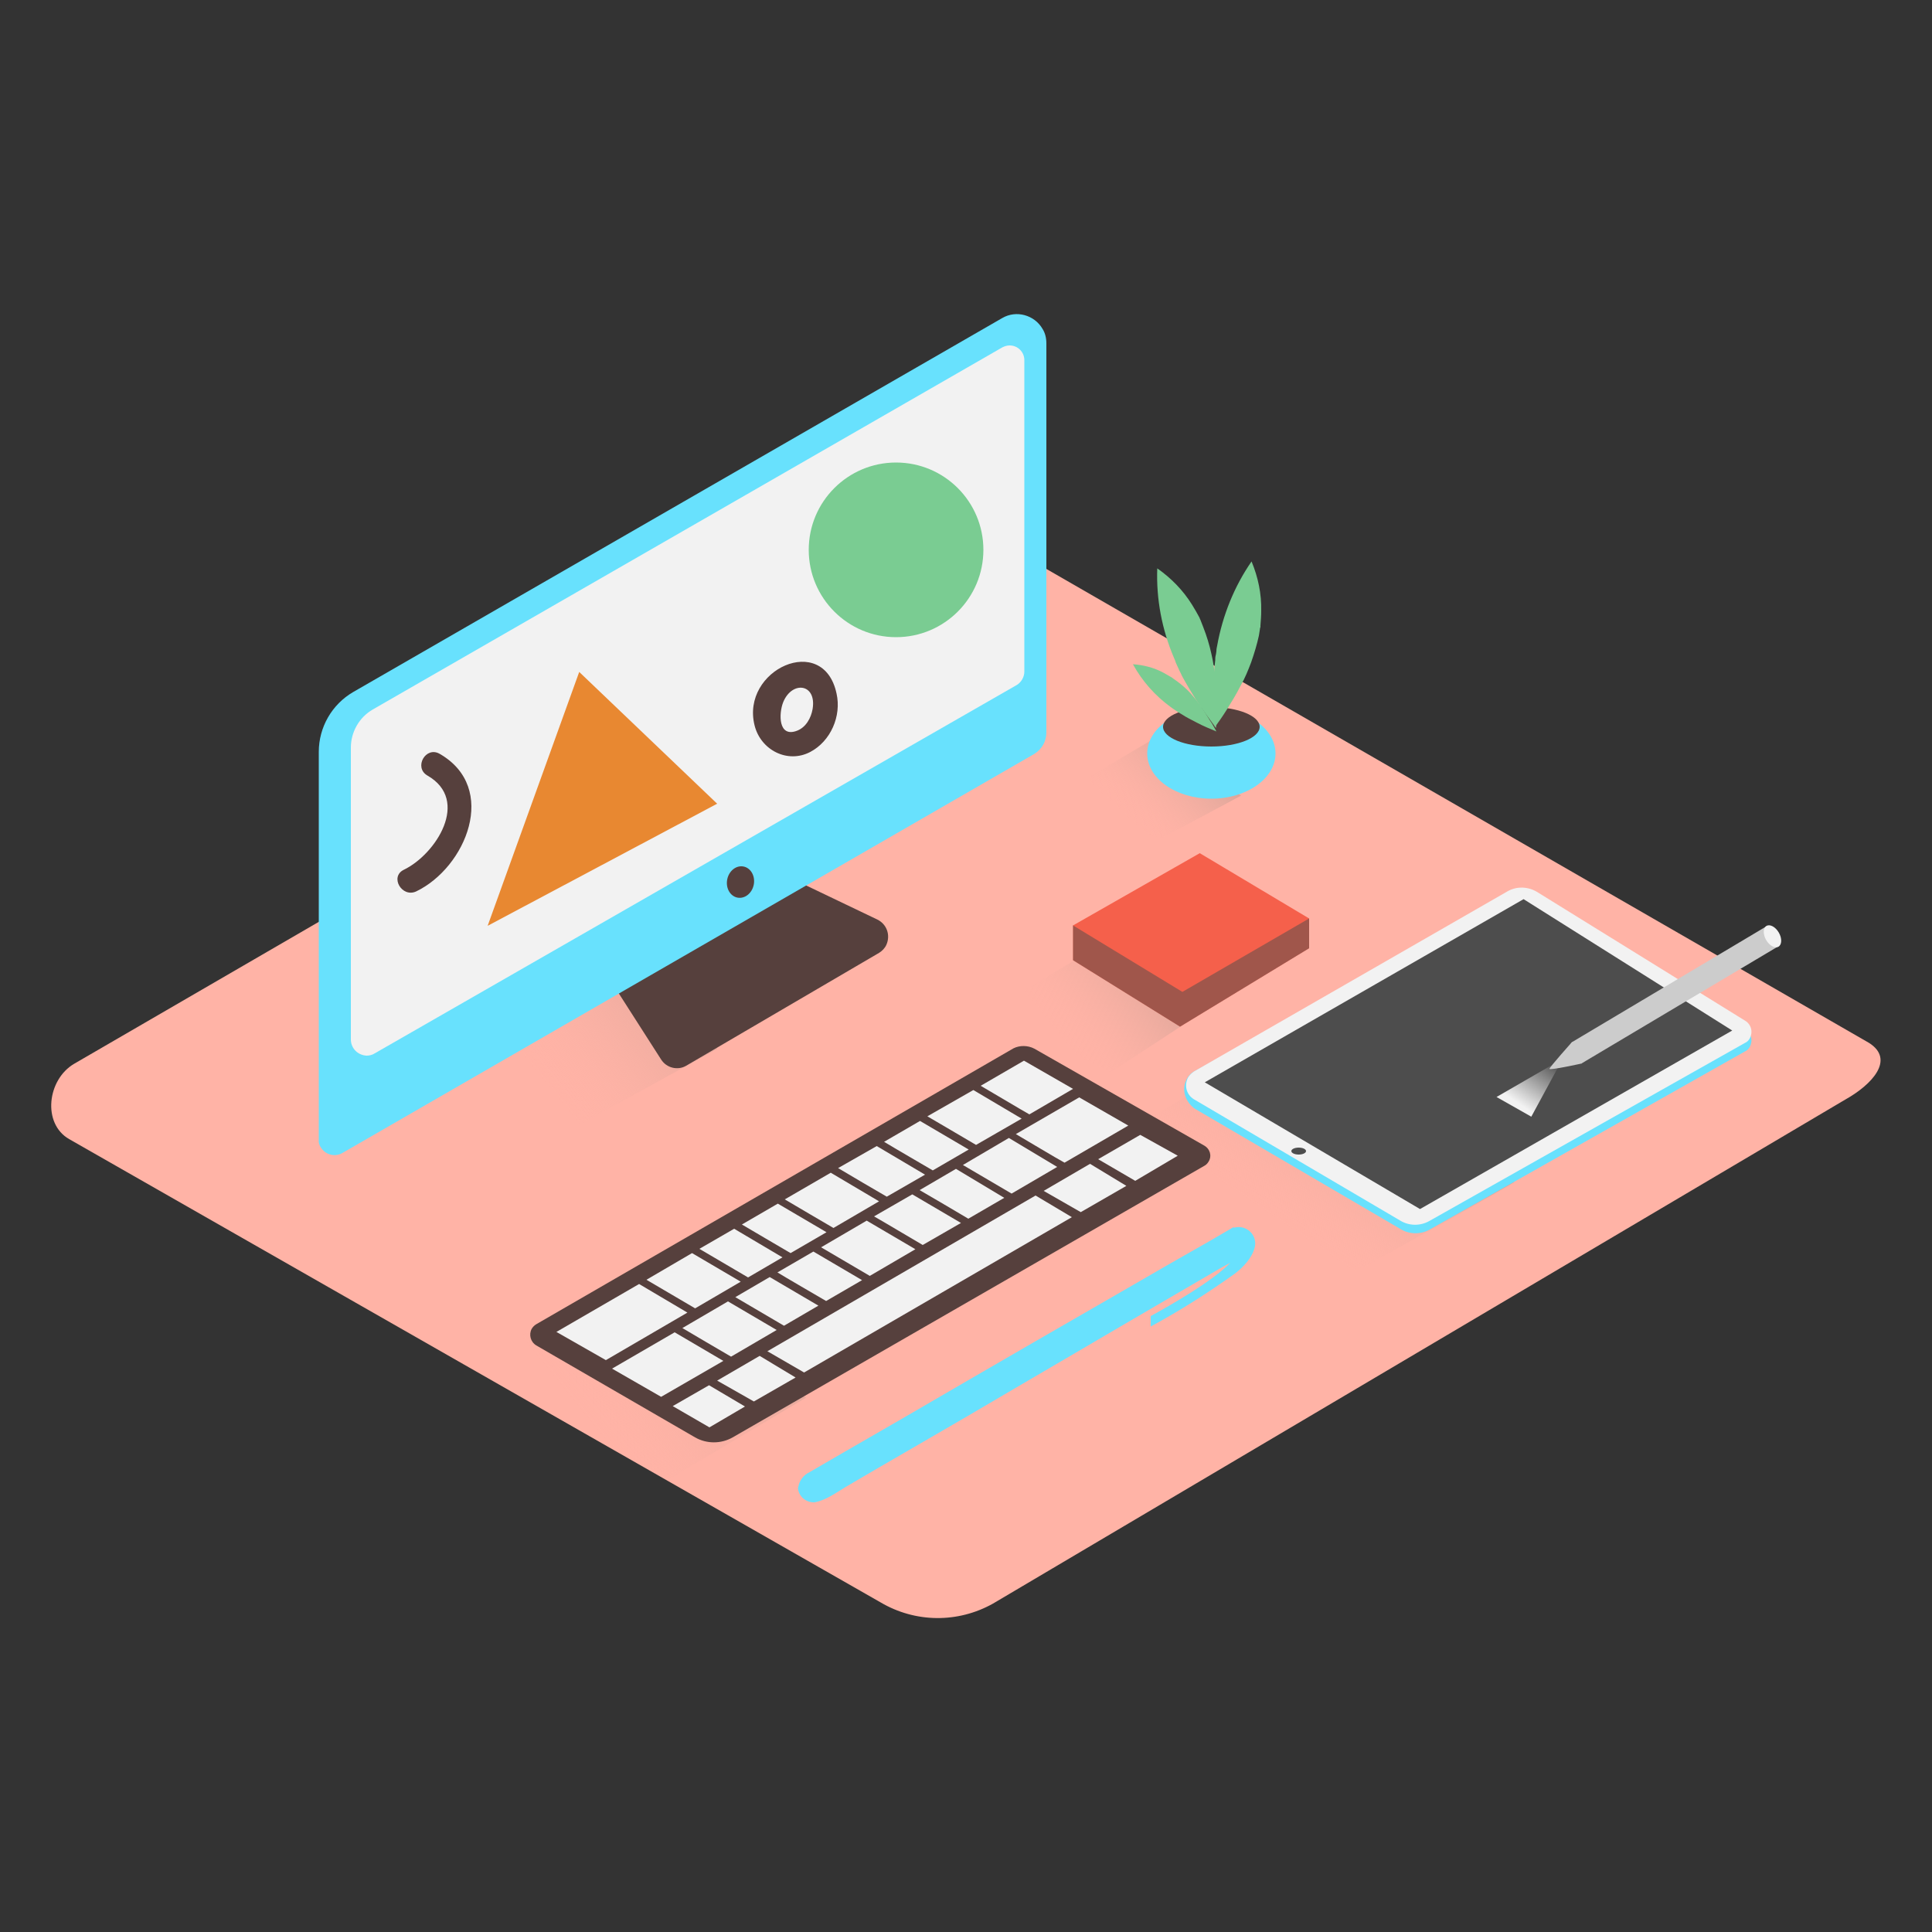 <svg transform="scale(1)" version="1.1" id="Xg8IYlaUAS" xmlns="http://www.w3.org/2000/svg" xmlns:xlink="http://www.w3.org/1999/xlink" x="0px" y="0px" viewBox="0 0 500 500" xml:space="preserve" class="pbimage_pbimage__wrapper__image__0LEis false"><rect x="0" y="0" width="500" height="500" fill="#333333" stroke="none"/><title>Designer 2</title><style type="text/css"> .st0{fill:#FFB3A6;} .st1{fill:url(#SVGID_1_-Xg8IYlaUAS);} .st2{fill:#68E1FD;} .st3{fill:#F2F2F2;} .st4{fill:#4D4D4D;} .st5{fill:url(#SVGID_00000132049099481247924200000012917622712900790203_-Xg8IYlaUAS);} .st6{fill:#CCCCCC;} .st7{fill:url(#SVGID_00000124855903219032698540000009318731398854593676_-Xg8IYlaUAS);} .st8{fill:#56403D;} .st9{fill:url(#SVGID_00000044149833182472897080000007169738378271434662_-Xg8IYlaUAS);} .st10{fill:#7ACC92;} .st11{fill:url(#SVGID_00000103951093080567842950000010803164294787853982_-Xg8IYlaUAS);} .st12{fill:#E88831;} .st13{fill:url(#SVGID_00000126313668501000709170000003564571416549412030_-Xg8IYlaUAS);} .st14{fill:#F5604B;} .st15{opacity:0.5;fill:#4D4D4D;enable-background:new;}
 .st15{fill:#4D4D4D;}
 .st14{fill:#F5604B;}
 .st12{fill:#E88831;}
 .st10{fill:#7ACC92;}
 .st8{fill:#56403D;}
 .st6{fill:#CCCCCC;}
 .st4{fill:#4D4D4D;}
 .st3{fill:#F2F2F2;}
 .st2{fill:#68E1FD;}
 .st0{fill:#FFB3A6;}</style><path class="st0" id="field" d="M257,415l220.5-130.4c7-3.9,13-10.4,6.2-14.7L262.4,142.4c-3.3-2-8.4-3.4-11.7-1.4L19.2,275.3
	c-7,4.1-8.3,15.5-1.3,19.5l210,119.9C236.9,420,247.9,420.1,257,415z"></path><g id="tab"><linearGradient id="SVGID_1_-Xg8IYlaUAS" gradientUnits="userSpaceOnUse" x1="355.272" y1="223.785" x2="330.152" y2="186.785" gradientTransform="matrix(1 0 0 -1 0 502)"><stop offset="0" style="stop-color: rgb(212, 163, 151);"></stop><stop offset="1" style="stop-color: rgb(255, 179, 166); stop-opacity: 0;"></stop></linearGradient><path class="st1" d="M349.3,330c0,0,42.4-23.7,42.6-24.1l-65.8-33.1l-37,21.4L349.3,330z"></path><path class="st2" d="M397.9,233.1l53.8,33.3c1.6,1,2,3,1.1,4.6c-0.3,0.5-0.7,0.9-1.2,1.1l-81.6,46.1c-2.3,1.3-5.2,1.3-7.5-0.1
		L309,286.8c-3.9-3.2-2.8-7.9,0-9.5l81.1-44.4C392.5,231.6,395.5,231.7,397.9,233.1z" fill="#68E1FD"></path><path class="st3" d="M397.9,230.9l53.8,33.3c1.6,1,2,3,1.1,4.6c-0.3,0.5-0.7,0.9-1.2,1.1L369.9,316c-2.3,1.3-5.2,1.3-7.5-0.1
		L309,284.5c-2-1.2-2.6-3.7-1.5-5.7c0.4-0.6,0.9-1.1,1.5-1.5l81.1-46.6C392.5,229.3,395.5,229.4,397.9,230.9z" fill="#F2F2F2"></path><polygon class="st4" points="394.3,232.7 448.3,266.7 367.5,312.9 311.8,280.1 	" fill="#4D4D4D"></polygon><ellipse class="st4" cx="336.1" cy="297.9" rx="1.9" ry="0.9" fill="#4D4D4D"></ellipse><linearGradient id="SVGID_00000039128554563285475340000010268861304587227279_-Xg8IYlaUAS" gradientUnits="userSpaceOnUse" x1="400.76" y1="228.817" x2="392.55" y2="216.717" gradientTransform="matrix(1 0 0 -1 0 502)"><stop offset="1.000000e-02" style="stop-color: rgb(77, 77, 77);"></stop><stop offset="1" style="stop-color: rgb(242, 242, 242);"></stop></linearGradient><path d="M396.3,289l7.1-13.1l-1.2-0.6l-14.9,8.6
		L396.3,289z" style="fill: url(&quot;#SVGID_00000039128554563285475340000010268861304587227279_-Xg8IYlaUAS&quot;);"></path><path class="st6" d="M459.5,240.8c0-0.1-0.1-0.2,0-0.3c-0.7-0.4-1.5-0.6-2.3-0.8l-50.2,29.9c0,0-3,2.4,2.5,5.5l50.9-30.3
		C460.3,243.5,460,242.1,459.5,240.8z" fill="#CCCCCC"></path><path class="st6" d="M406.9,269.6c0,0-5.8,6.5-5.9,7s8.5-1.4,8.5-1.4" fill="#CCCCCC"></path><ellipse class="st3" transform="matrix(0.866 -0.5 0.5 0.866 -59.668 261.831)" cx="458.7" cy="242.3" rx="1.9" ry="3.1" fill="#F2F2F2"></ellipse></g><g id="keyboard"><linearGradient id="SVGID_00000179628973935794100320000014825960344855200166_-Xg8IYlaUAS" gradientUnits="userSpaceOnUse" x1="202.352" y1="174.373" x2="152.882" y2="134.103" gradientTransform="matrix(1 0 0 -1 0 502)"><stop offset="0" style="stop-color: rgb(212, 163, 151);"></stop><stop offset="1" style="stop-color: rgb(255, 179, 166); stop-opacity: 0;"></stop></linearGradient><path d="M161.1,331.1l-35,19.5
		c0,0,32.7,25.8,47.4,32l35.1-20.9" style="fill: url(&quot;#SVGID_00000179628973935794100320000014825960344855200166_-Xg8IYlaUAS&quot;);"></path><path class="st8" d="M267.7,271.4l44,25.1c1.4,0.8,2,2.6,1.1,4.1c-0.3,0.5-0.7,0.9-1.1,1.1L189.6,372c-3,1.7-6.7,1.7-9.7,0
		l-41.1-23.8c-1.5-0.9-2-2.8-1.2-4.3c0.3-0.5,0.7-0.9,1.2-1.2l123.5-71.4C263.9,270.5,266,270.5,267.7,271.4z"></path><path class="st3" d="M201.3,311.5l12.6,7.4l-9.3,5.4c-2.6-1.5-10.2-6-12.6-7.4L201.3,311.5z"></path><path class="st3" d="M215,303.5l12.5,7.4l-11.8,6.9c-2.1-1.2-9.7-5.7-12.6-7.4L215,303.5z"></path><path class="st3" d="M265,274.5l12.7,7.3l-11.3,6.6c-1.8-1-9.5-5.6-12.6-7.4L265,274.5z"></path><path class="st3" d="M238.1,290.1l12.6,7.4l-9.3,5.4c-2.2-1.3-9.8-5.7-12.6-7.4L238.1,290.1z"></path><path class="st3" d="M251.9,282.1l12.5,7.4l-11.8,6.8c-1.4-0.8-9.3-5.5-12.6-7.4L251.9,282.1z"></path><path class="st3" d="M190,318l12.5,7.4l-8.9,5.2l-12.6-7.4L190,318z"></path><path class="st3" d="M226.9,296.6l12.5,7.4l-9.9,5.7c-2.3-1.3-9.9-5.8-12.6-7.4L226.9,296.6z"></path><path class="st3" d="M179.1,324.3l12.6,7.4l-11.8,6.9l-12.6-7.4L179.1,324.3z"></path><polygon class="st3" points="165.4,332.3 177.9,339.7 156.8,352 144,344.7 	"></polygon><path class="st3" d="M279.3,284l12.7,7.3l-16.5,9.6c-2.2-1.2-9.7-5.7-12.6-7.4L279.3,284z"></path><path class="st3" d="M247.4,302.5l12.5,7.5l-9.3,5.4c-2.5-1.5-10-5.9-12.6-7.4L247.4,302.5z"></path><path class="st3" d="M224.3,315.9l12.6,7.4l-11.8,6.9c-2.4-1.4-9.9-5.8-12.6-7.4L224.3,315.9z"></path><path class="st3" d="M236.1,309.1l12.6,7.4l-9.9,5.7c-2.6-1.5-10.1-6-12.6-7.4L236.1,309.1z"></path><path class="st3" d="M210.5,323.9l12.6,7.4l-9.3,5.4c-2.9-1.7-10.5-6.1-12.6-7.4L210.5,323.9z"></path><path class="st3" d="M199.2,330.5l12.6,7.4l-8.9,5.2l-12.6-7.4L199.2,330.5z"></path><path class="st3" d="M261.1,294.5l12.5,7.5l-11.8,6.9c-1.9-1.1-9.5-5.6-12.6-7.4L261.1,294.5z"></path><path class="st3" d="M188.4,336.8l12.6,7.4l-11.8,6.9c-2.7-1.6-10.3-6-12.6-7.4L188.4,336.8z"></path><polygon class="st3" points="187.2,352.2 171.1,361.5 158.4,354.2 174.6,344.8 	"></polygon><polygon class="st3" points="196.6,350.9 205.9,356.5 195.1,362.7 185.6,357.3 	"></polygon><polygon class="st3" points="192.8,364 183.6,369.4 174.1,363.9 183.5,358.5 	"></polygon><polygon class="st3" points="295.1,293.7 304.8,299.1 293.8,305.6 284.2,300 	"></polygon><polygon class="st3" points="282.1,301.2 291.5,306.9 279.7,313.7 270.1,308.2 	"></polygon><polygon class="st3" points="268,309.4 277.4,315 208.1,355.2 198.6,349.7 	"></polygon></g><g id="plant"><linearGradient id="SVGID_00000143604824053237290620000013164868324146159273_-Xg8IYlaUAS" gradientUnits="userSpaceOnUse" x1="1850.062" y1="309.238" x2="1832.052" y2="289.488" gradientTransform="matrix(1 0 0 -1 -1538.93 502)"><stop offset="0" style="stop-color: rgb(212, 163, 151);"></stop><stop offset="1" style="stop-color: rgb(255, 179, 166); stop-opacity: 0;"></stop></linearGradient><path d="M298.9,191L281,201.6
		c0,0,5.6,9.8,19.3,15.5l20.9-11.2" style="fill: url(&quot;#SVGID_00000143604824053237290620000013164868324146159273_-Xg8IYlaUAS&quot;);"></path><ellipse class="st2" cx="313.5" cy="195" rx="16.6" ry="11.7"></ellipse><ellipse class="st8" cx="313.5" cy="188.1" rx="12.5" ry="5.1"></ellipse><path class="st10" d="M314.4,188.2c1-1.4,2-2.8,3-4.4c1.3-2.1,2.6-4.2,3.7-6.4c1.1-1.9,1.9-3.9,2.7-6c0.8-2.3,1.5-4.6,2-6.9
		c0.1-0.6,0.2-1.2,0.3-1.9c0-0.3,0.1-0.2,0.1-0.2s0-0.2,0-0.5c0.1-1.3,0.2-2.5,0.2-3.8c0.1-4.4-0.8-8.7-2.5-12.8
		c-4.5,6.5-7.5,14-8.9,21.8c-0.1,0.5-0.2,0.9-0.2,1.4c0,0-0.1,0.9-0.2,1.2s-0.1,1.1-0.1,1.2c-0.1,0.6-0.1,1.2-0.2,1.8
		c-0.2,2.3-0.3,4.6-0.3,6.9C314,182.5,314.1,185.4,314.4,188.2z"></path><path class="st10" d="M314.7,188.4c0.1-1.7,0.1-3.4,0.1-5.4c0-2.4-0.1-4.9-0.3-7.3c-0.2-2.2-0.5-4.4-1-6.5
		c-0.5-2.3-1.2-4.6-2.1-6.9c-0.2-0.6-0.5-1.2-0.7-1.8c-0.1-0.3-0.1-0.2-0.1-0.2s-0.1-0.2-0.2-0.5c-0.6-1.1-1.2-2.2-1.9-3.3
		c-2.3-3.7-5.4-6.9-9-9.4c-0.3,7.9,1.2,15.8,4.3,23.1c0.2,0.4,0.4,0.9,0.5,1.3l0.5,1.1l0.5,1.1c0.3,0.5,0.5,1.1,0.8,1.6
		c1.1,2,2.3,4,3.5,5.9C311.3,183.8,313,186.1,314.7,188.4z"></path><path class="st10" d="M314.8,189.3c-0.5-0.9-1-1.9-1.7-2.9c-0.8-1.3-1.6-2.6-2.5-3.9c-0.8-1.1-1.7-2.2-2.6-3.2
		c-1-1.1-2.2-2.1-3.4-3l-1-0.7c-0.1-0.1-0.1-0.1-0.1-0.1l-0.3-0.2c-0.7-0.4-1.4-0.8-2.1-1.2c-2.4-1.3-5.1-2-7.9-2.2
		c2.4,4.4,5.8,8.2,9.8,11.1l0.7,0.5l0.6,0.4l0.6,0.4l1,0.6c1.2,0.8,2.5,1.4,3.8,2.1C311.4,187.9,313.1,188.6,314.8,189.3z"></path></g><g id="monitor"><linearGradient id="SVGID_00000013903354676666517220000010662717875109869701_-Xg8IYlaUAS" gradientUnits="userSpaceOnUse" x1="184.791" y1="254.075" x2="142.771" y2="219.875" gradientTransform="matrix(1 0 0 -1 0 502)"><stop offset="0" style="stop-color: rgb(212, 163, 151);"></stop><stop offset="1" style="stop-color: rgb(255, 179, 166); stop-opacity: 0;"></stop></linearGradient><path d="M159.7,253.3l-35,19.5
		c0,0,8.4,13.3,23.1,19.5l37.9-20.9" style="fill: url(&quot;#SVGID_00000013903354676666517220000010662717875109869701_-Xg8IYlaUAS&quot;);"></path><path class="st8" d="M206,227.9l21.1,10.1c2.4,1.2,3.4,4,2.3,6.5c-0.4,0.9-1.1,1.6-1.9,2.1l-49.9,29.2c-2.2,1.3-5.1,0.6-6.5-1.6
		l-12.1-18.9"></path><path class="st2" d="M91.4,179.1l168-96.8c3.6-2.1,8.3-0.8,10.4,2.8c0.7,1.1,1,2.4,1,3.8v100.7c0,2.3-1.2,4.3-3.1,5.5L88.6,298.4
		c-1.9,1.1-4.4,0.5-5.6-1.5c-0.4-0.6-0.6-1.3-0.5-2V194.6C82.5,188.2,85.9,182.3,91.4,179.1z"></path><path class="st3" d="M259.4,89.9L96.5,183.6c-3.5,2-5.7,5.8-5.7,9.9V269c0,2.3,1.8,4.1,4.1,4.2c0.7,0,1.5-0.2,2.1-0.6l166.1-95.3
		c1.2-0.7,2-2.1,2-3.5V93.2c0-2.1-1.7-3.8-3.8-3.8C260.6,89.4,260,89.6,259.4,89.9z"></path><ellipse class="st8" transform="matrix(0.189 -0.982 0.982 0.189 -68.766 373.28)" cx="191.6" cy="228.3" rx="4.1" ry="3.5"></ellipse><polygon class="st12" points="126.2,239.6 185.6,208 149.9,173.9 	"></polygon><circle class="st10" cx="231.9" cy="142.3" r="22.6"></circle><path class="st8" d="M113.8,195.1c-3.6-2.1-6.8,3.5-3.2,5.6c11.2,6.4,2.2,20.4-6.1,24.4c-3.7,1.8-0.5,7.3,3.2,5.6
		C120.6,224.5,129.1,203.9,113.8,195.1z"></path><path class="st8" d="M216.5,179.5c-3.4-16-24.9-6.2-21.2,8.3c1.6,6.3,8.5,9.9,14.4,6.8C215,191.8,217.8,185.3,216.5,179.5z
		 M210.3,183.5c-0.4,2.3-1.7,4.7-4,5.6c-4.9,1.9-4.8-4.4-3.6-7.4C205,176.1,211.4,176.9,210.3,183.5z"></path></g><path class="st2" id="pen" d="M206.6,384.8c0.3-1.7,1.4-3.1,2.9-3.8c3.1-1.8,6.2-3.6,9.3-5.4l14.4-8.3l17.2-10l18.3-10.6l17.7-10.2
	l15.4-8.9l11.4-6.5l6-3.5c0,0.1,0.2,0.1,0.3,0.1c2.3-0.6,4.6,0.8,5.2,3c0.2,0.7,0.2,1.5,0,2.2c-0.7,2.7-3,5.1-5.1,6.7
	c-7,5-14.2,9.6-21.8,13.7v-2.7c5.1-2.8,16-9,20.6-13.8l-2.2,1.2l-6,3.5l-9.1,5.3l-11.3,6.6l-12.8,7.5l-13.5,7.9l-13.3,7.8l-12.4,7.2
	l-10.7,6.2l-8.2,4.8c-2.5,1.5-5.2,3.5-8.1,4c-2.2,0.1-4.1-1.5-4.3-3.7C206.6,385,206.6,384.9,206.6,384.8z"></path><g id="notes"><linearGradient id="SVGID_00000016789319430641985330000014512504255120443059_-Xg8IYlaUAS" gradientUnits="userSpaceOnUse" x1="301.808" y1="255.022" x2="275.028" y2="233.222" gradientTransform="matrix(1 0 0 -1 0 502)"><stop offset="0" style="stop-color: rgb(212, 163, 151);"></stop><stop offset="1" style="stop-color: rgb(255, 179, 166); stop-opacity: 0;"></stop></linearGradient><path d="M279.5,247.7l-19.2,11.4
		c0,0,12.6,12.1,27.3,18.3l17.9-11.7" style="fill: url(&quot;#SVGID_00000016789319430641985330000014512504255120443059_-Xg8IYlaUAS&quot;);"></path><polyline class="st14" points="277.7,239.5 277.7,248.5 305.4,265.7 338.8,245.4 338.8,237.7 	"></polyline><polyline class="st15" points="277.7,239.5 277.7,248.5 305.4,265.7 338.8,245.4 338.8,237.7 	"></polyline><polygon class="st14" points="338.8,237.7 310.5,220.8 277.7,239.5 306,256.7 	"></polygon></g></svg>